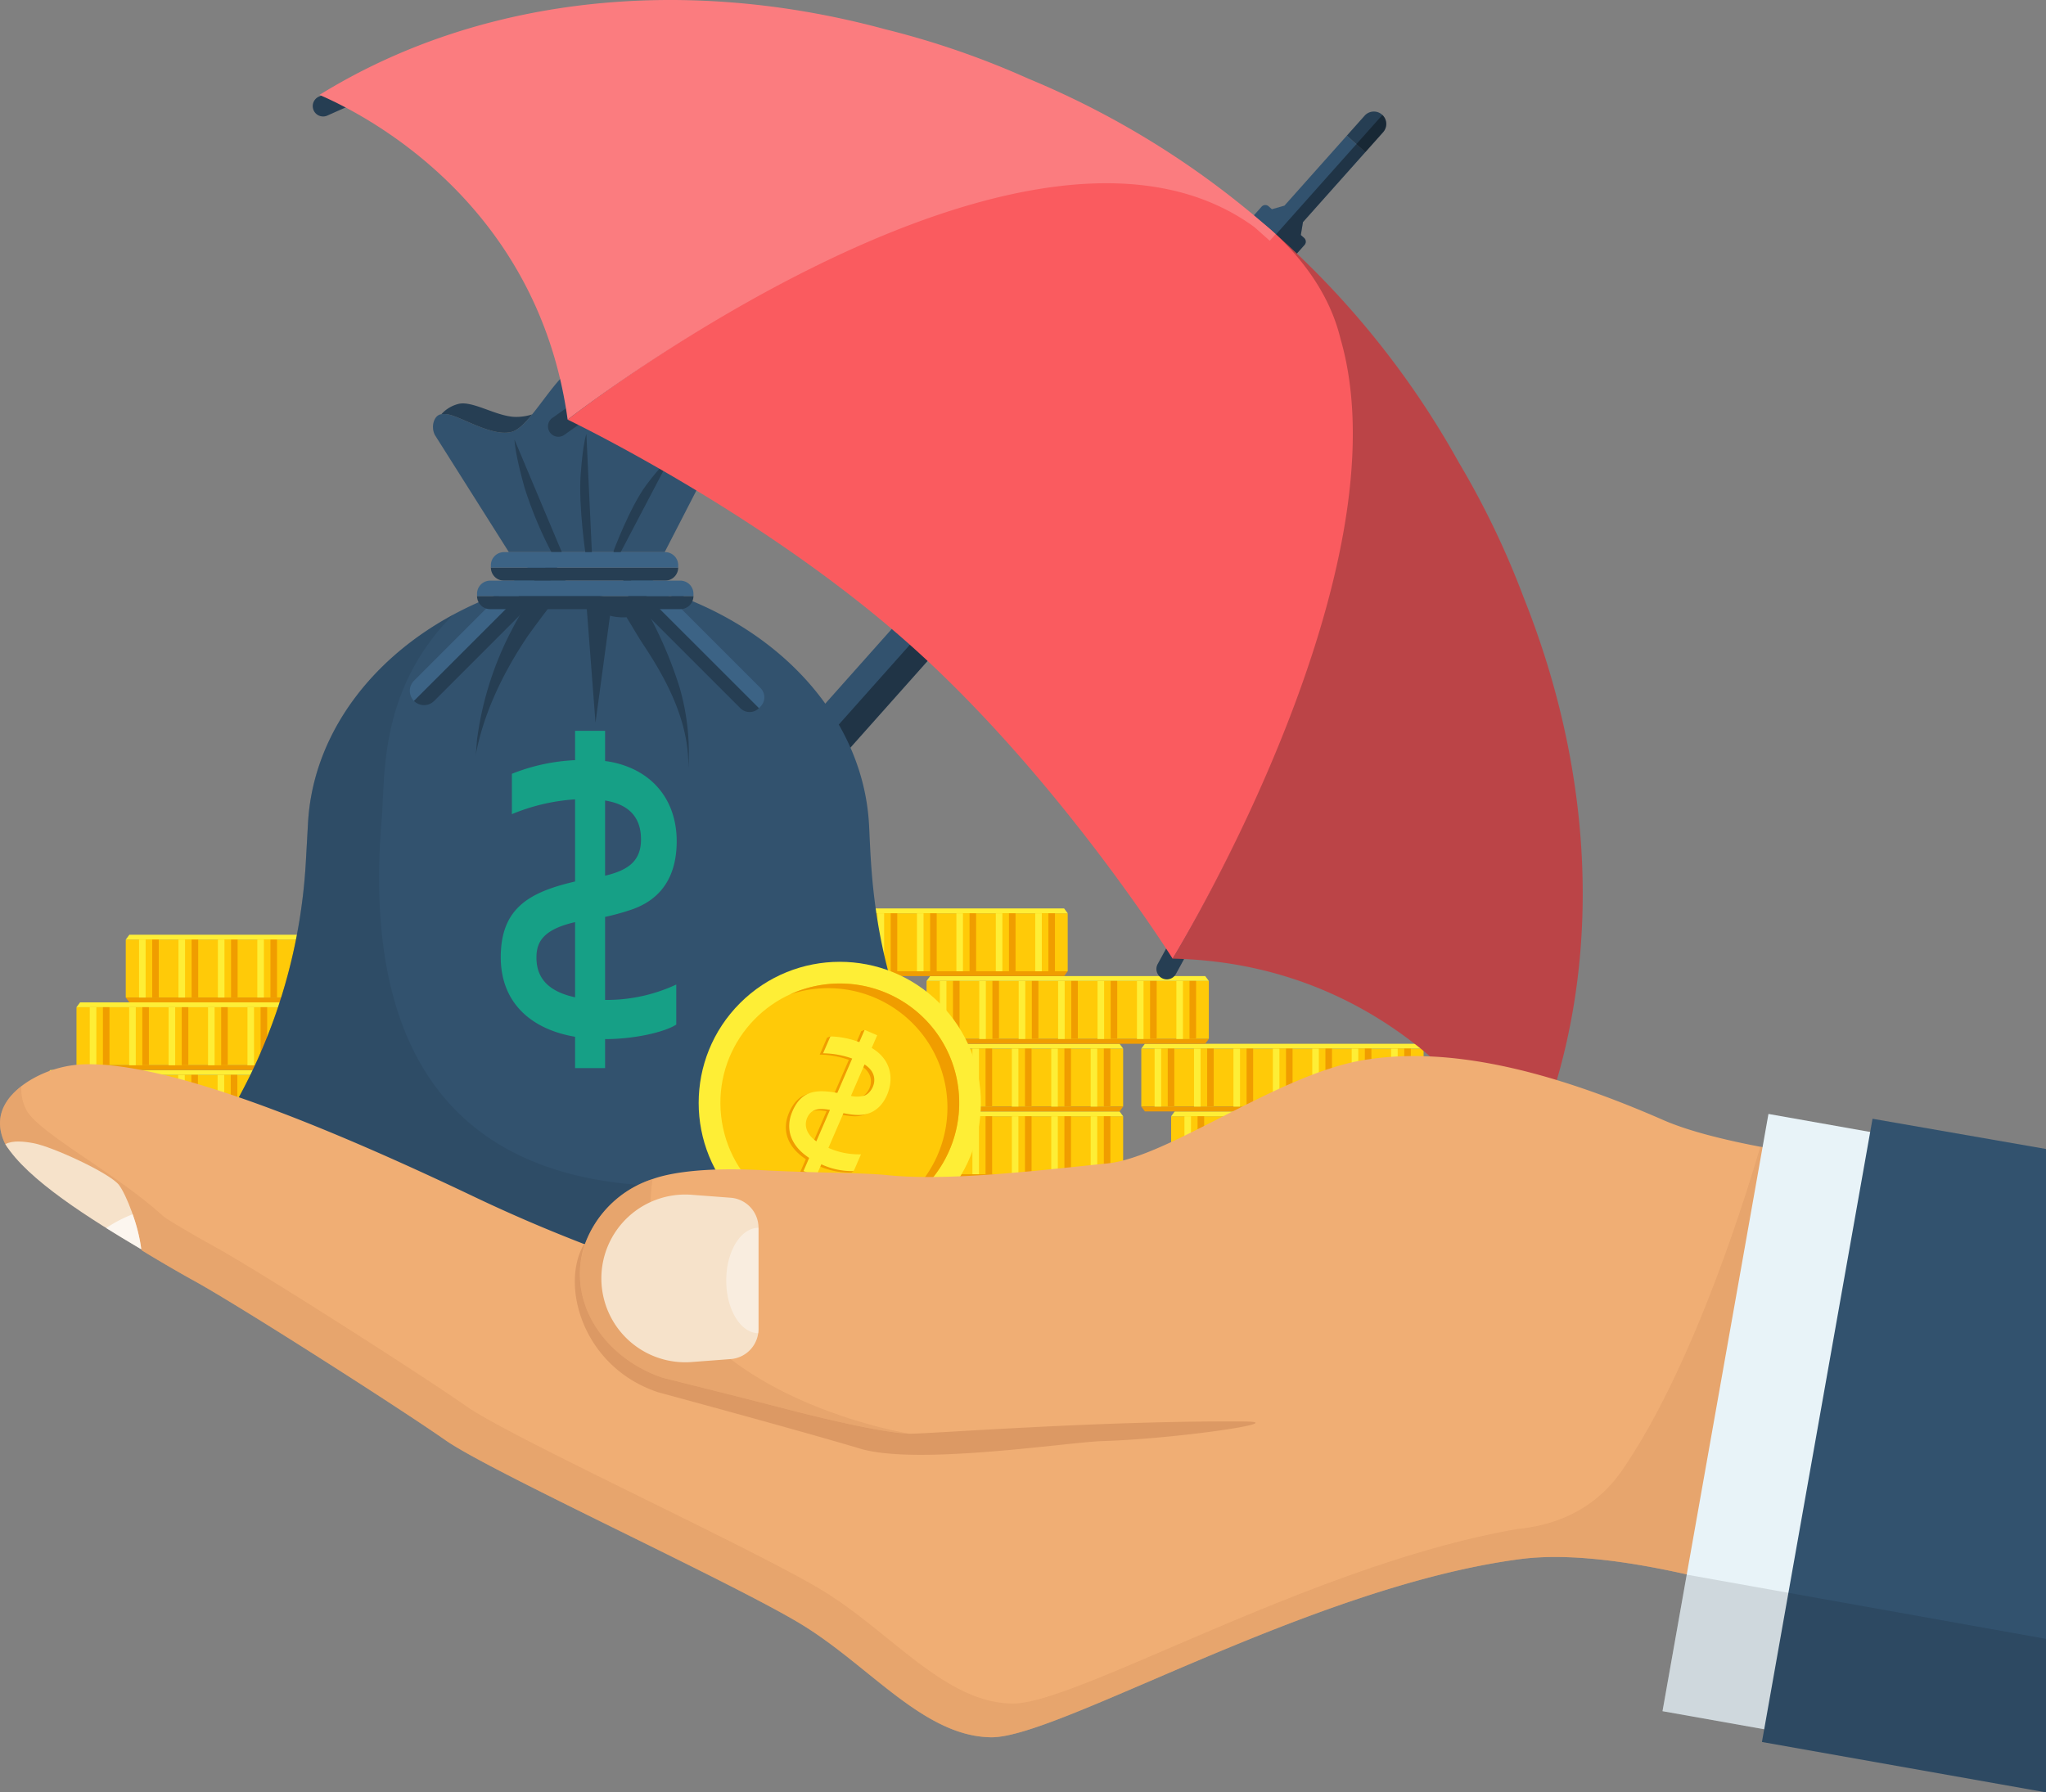 <svg id="Grupo_20077" data-name="Grupo 20077" xmlns="http://www.w3.org/2000/svg" width="399.624" height="350.141" viewBox="0 0 399.624 350.141">
  <rect x="0" y="0" width="399.624" height="350.141" fill="#808080" stroke="none"/>
  <g id="Grupo_20072" data-name="Grupo 20072" transform="translate(9.11)">
    <g id="Grupo_19995" data-name="Grupo 19995" transform="translate(219.636 217.117)">
      <rect id="Rectángulo_5023" data-name="Rectángulo 5023" width="55.136" height="11.326" transform="translate(0 0.945)" fill="#ffca08"/>
      <path id="Trazado_51115" data-name="Trazado 51115" d="M305.6,691.242h-53.73l-.7.945H306.3Z" transform="translate(-251.163 -691.242)" fill="#feee36"/>
      <path id="Trazado_51116" data-name="Trazado 51116" d="M251.866,718.816H305.6l.7-.945H251.163Z" transform="translate(-251.163 -705.6)" fill="#f09d00"/>
      <g id="Grupo_19988" data-name="Grupo 19988" transform="translate(48.795 0.945)">
        <rect id="Rectángulo_5024" data-name="Rectángulo 5024" width="3.851" height="11.326" fill="#ffca08"/>
        <rect id="Rectángulo_5025" data-name="Rectángulo 5025" width="1.284" height="11.326" transform="translate(2.567)" fill="#f09d00"/>
        <rect id="Rectángulo_5026" data-name="Rectángulo 5026" width="1.284" height="11.326" transform="translate(0)" fill="#feee36"/>
      </g>
      <g id="Grupo_19989" data-name="Grupo 19989" transform="translate(41.096 0.945)">
        <rect id="Rectángulo_5027" data-name="Rectángulo 5027" width="3.851" height="11.326" fill="#ffca08"/>
        <rect id="Rectángulo_5028" data-name="Rectángulo 5028" width="1.284" height="11.326" transform="translate(2.567)" fill="#f09d00"/>
        <rect id="Rectángulo_5029" data-name="Rectángulo 5029" width="1.284" height="11.326" transform="translate(0)" fill="#feee36"/>
      </g>
      <g id="Grupo_19990" data-name="Grupo 19990" transform="translate(33.396 0.945)">
        <rect id="Rectángulo_5030" data-name="Rectángulo 5030" width="3.851" height="11.326" transform="translate(0)" fill="#ffca08"/>
        <rect id="Rectángulo_5031" data-name="Rectángulo 5031" width="1.284" height="11.326" transform="translate(2.567)" fill="#f09d00"/>
        <rect id="Rectángulo_5032" data-name="Rectángulo 5032" width="1.284" height="11.326" transform="translate(0)" fill="#feee36"/>
      </g>
      <g id="Grupo_19991" data-name="Grupo 19991" transform="translate(25.696 0.945)">
        <rect id="Rectángulo_5033" data-name="Rectángulo 5033" width="3.851" height="11.326" transform="translate(0)" fill="#ffca08"/>
        <rect id="Rectángulo_5034" data-name="Rectángulo 5034" width="1.284" height="11.326" transform="translate(2.567)" fill="#f09d00"/>
        <rect id="Rectángulo_5035" data-name="Rectángulo 5035" width="1.284" height="11.326" transform="translate(0)" fill="#feee36"/>
      </g>
      <g id="Grupo_19992" data-name="Grupo 19992" transform="translate(17.996 0.945)">
        <rect id="Rectángulo_5036" data-name="Rectángulo 5036" width="3.851" height="11.326" transform="translate(0)" fill="#ffca08"/>
        <rect id="Rectángulo_5037" data-name="Rectángulo 5037" width="1.284" height="11.326" transform="translate(2.567)" fill="#f09d00"/>
        <rect id="Rectángulo_5038" data-name="Rectángulo 5038" width="1.284" height="11.326" fill="#feee36"/>
      </g>
      <g id="Grupo_19993" data-name="Grupo 19993" transform="translate(10.297 0.945)">
        <rect id="Rectángulo_5039" data-name="Rectángulo 5039" width="3.851" height="11.326" fill="#ffca08"/>
        <rect id="Rectángulo_5040" data-name="Rectángulo 5040" width="1.284" height="11.326" transform="translate(2.567)" fill="#f09d00"/>
        <rect id="Rectángulo_5041" data-name="Rectángulo 5041" width="1.284" height="11.326" transform="translate(0)" fill="#feee36"/>
      </g>
      <g id="Grupo_19994" data-name="Grupo 19994" transform="translate(2.597 0.945)">
        <rect id="Rectángulo_5042" data-name="Rectángulo 5042" width="3.851" height="11.326" transform="translate(0)" fill="#ffca08"/>
        <rect id="Rectángulo_5043" data-name="Rectángulo 5043" width="1.284" height="11.326" transform="translate(2.567)" fill="#f09d00"/>
        <rect id="Rectángulo_5044" data-name="Rectángulo 5044" width="1.284" height="11.326" transform="translate(0)" fill="#feee36"/>
      </g>
    </g>
    <g id="Grupo_20003" data-name="Grupo 20003" transform="translate(213.808 203.9)">
      <rect id="Rectángulo_5045" data-name="Rectángulo 5045" width="55.136" height="11.326" transform="translate(0 0.945)" fill="#ffca08"/>
      <path id="Trazado_51117" data-name="Trazado 51117" d="M318.243,662.562h-53.73l-.7.945h55.135Z" transform="translate(-263.81 -662.562)" fill="#feee36"/>
      <path id="Trazado_51118" data-name="Trazado 51118" d="M264.513,690.136h53.73l.7-.945H263.81Z" transform="translate(-263.81 -676.919)" fill="#f09d00"/>
      <g id="Grupo_19996" data-name="Grupo 19996" transform="translate(48.795 0.945)">
        <rect id="Rectángulo_5046" data-name="Rectángulo 5046" width="3.851" height="11.326" fill="#ffca08"/>
        <rect id="Rectángulo_5047" data-name="Rectángulo 5047" width="1.284" height="11.326" transform="translate(2.567)" fill="#f09d00"/>
        <rect id="Rectángulo_5048" data-name="Rectángulo 5048" width="1.284" height="11.326" transform="translate(0)" fill="#feee36"/>
      </g>
      <g id="Grupo_19997" data-name="Grupo 19997" transform="translate(41.096 0.945)">
        <rect id="Rectángulo_5049" data-name="Rectángulo 5049" width="3.851" height="11.326" fill="#ffca08"/>
        <rect id="Rectángulo_5050" data-name="Rectángulo 5050" width="1.284" height="11.326" transform="translate(2.567)" fill="#f09d00"/>
        <rect id="Rectángulo_5051" data-name="Rectángulo 5051" width="1.284" height="11.326" transform="translate(0)" fill="#feee36"/>
      </g>
      <g id="Grupo_19998" data-name="Grupo 19998" transform="translate(33.396 0.945)">
        <rect id="Rectángulo_5052" data-name="Rectángulo 5052" width="3.851" height="11.326" transform="translate(0)" fill="#ffca08"/>
        <rect id="Rectángulo_5053" data-name="Rectángulo 5053" width="1.284" height="11.326" transform="translate(2.567)" fill="#f09d00"/>
        <rect id="Rectángulo_5054" data-name="Rectángulo 5054" width="1.284" height="11.326" transform="translate(0)" fill="#feee36"/>
      </g>
      <g id="Grupo_19999" data-name="Grupo 19999" transform="translate(25.696 0.945)">
        <rect id="Rectángulo_5055" data-name="Rectángulo 5055" width="3.851" height="11.326" transform="translate(0)" fill="#ffca08"/>
        <rect id="Rectángulo_5056" data-name="Rectángulo 5056" width="1.284" height="11.326" transform="translate(2.567)" fill="#f09d00"/>
        <rect id="Rectángulo_5057" data-name="Rectángulo 5057" width="1.284" height="11.326" transform="translate(0)" fill="#feee36"/>
      </g>
      <g id="Grupo_20000" data-name="Grupo 20000" transform="translate(17.996 0.945)">
        <rect id="Rectángulo_5058" data-name="Rectángulo 5058" width="3.851" height="11.326" fill="#ffca08"/>
        <rect id="Rectángulo_5059" data-name="Rectángulo 5059" width="1.284" height="11.326" transform="translate(2.567)" fill="#f09d00"/>
        <rect id="Rectángulo_5060" data-name="Rectángulo 5060" width="1.284" height="11.326" transform="translate(0)" fill="#feee36"/>
      </g>
      <g id="Grupo_20001" data-name="Grupo 20001" transform="translate(10.296 0.945)">
        <rect id="Rectángulo_5061" data-name="Rectángulo 5061" width="3.851" height="11.326" transform="translate(0)" fill="#ffca08"/>
        <rect id="Rectángulo_5062" data-name="Rectángulo 5062" width="1.284" height="11.326" transform="translate(2.567)" fill="#f09d00"/>
        <rect id="Rectángulo_5063" data-name="Rectángulo 5063" width="1.284" height="11.326" fill="#feee36"/>
      </g>
      <g id="Grupo_20002" data-name="Grupo 20002" transform="translate(2.597 0.945)">
        <rect id="Rectángulo_5064" data-name="Rectángulo 5064" width="3.851" height="11.326" transform="translate(0)" fill="#ffca08"/>
        <rect id="Rectángulo_5065" data-name="Rectángulo 5065" width="1.284" height="11.326" transform="translate(2.567)" fill="#f09d00"/>
        <rect id="Rectángulo_5066" data-name="Rectángulo 5066" width="1.284" height="11.326" transform="translate(0)" fill="#feee36"/>
      </g>
    </g>
    <g id="Grupo_20011" data-name="Grupo 20011" transform="translate(155.127 217.117)">
      <rect id="Rectángulo_5067" data-name="Rectángulo 5067" width="55.136" height="11.326" transform="translate(0 0.945)" fill="#ffca08"/>
      <path id="Trazado_51119" data-name="Trazado 51119" d="M445.581,691.242h-53.73l-.7.945h55.135Z" transform="translate(-391.148 -691.242)" fill="#feee36"/>
      <path id="Trazado_51120" data-name="Trazado 51120" d="M391.851,718.816h53.73l.7-.945H391.148Z" transform="translate(-391.148 -705.6)" fill="#f09d00"/>
      <g id="Grupo_20004" data-name="Grupo 20004" transform="translate(48.796 0.945)">
        <rect id="Rectángulo_5068" data-name="Rectángulo 5068" width="3.851" height="11.326" transform="translate(0)" fill="#ffca08"/>
        <rect id="Rectángulo_5069" data-name="Rectángulo 5069" width="1.284" height="11.326" transform="translate(2.567)" fill="#f09d00"/>
        <rect id="Rectángulo_5070" data-name="Rectángulo 5070" width="1.284" height="11.326" transform="translate(0)" fill="#feee36"/>
      </g>
      <g id="Grupo_20005" data-name="Grupo 20005" transform="translate(41.096 0.945)">
        <rect id="Rectángulo_5071" data-name="Rectángulo 5071" width="3.851" height="11.326" transform="translate(0)" fill="#ffca08"/>
        <rect id="Rectángulo_5072" data-name="Rectángulo 5072" width="1.284" height="11.326" transform="translate(2.567)" fill="#f09d00"/>
        <rect id="Rectángulo_5073" data-name="Rectángulo 5073" width="1.284" height="11.326" transform="translate(0)" fill="#feee36"/>
      </g>
      <g id="Grupo_20006" data-name="Grupo 20006" transform="translate(33.396 0.945)">
        <rect id="Rectángulo_5074" data-name="Rectángulo 5074" width="3.851" height="11.326" fill="#ffca08"/>
        <rect id="Rectángulo_5075" data-name="Rectángulo 5075" width="1.284" height="11.326" transform="translate(2.567)" fill="#f09d00"/>
        <rect id="Rectángulo_5076" data-name="Rectángulo 5076" width="1.284" height="11.326" transform="translate(0)" fill="#feee36"/>
      </g>
      <g id="Grupo_20007" data-name="Grupo 20007" transform="translate(25.696 0.945)">
        <rect id="Rectángulo_5077" data-name="Rectángulo 5077" width="3.851" height="11.326" fill="#ffca08"/>
        <rect id="Rectángulo_5078" data-name="Rectángulo 5078" width="1.284" height="11.326" transform="translate(2.567)" fill="#f09d00"/>
        <rect id="Rectángulo_5079" data-name="Rectángulo 5079" width="1.284" height="11.326" transform="translate(0)" fill="#feee36"/>
      </g>
      <g id="Grupo_20008" data-name="Grupo 20008" transform="translate(17.996 0.945)">
        <rect id="Rectángulo_5080" data-name="Rectángulo 5080" width="3.851" height="11.326" transform="translate(0)" fill="#ffca08"/>
        <rect id="Rectángulo_5081" data-name="Rectángulo 5081" width="1.284" height="11.326" transform="translate(2.567)" fill="#f09d00"/>
        <rect id="Rectángulo_5082" data-name="Rectángulo 5082" width="1.284" height="11.326" transform="translate(0)" fill="#feee36"/>
      </g>
      <g id="Grupo_20009" data-name="Grupo 20009" transform="translate(10.296 0.945)">
        <rect id="Rectángulo_5083" data-name="Rectángulo 5083" width="3.851" height="11.326" transform="translate(0)" fill="#ffca08"/>
        <rect id="Rectángulo_5084" data-name="Rectángulo 5084" width="1.284" height="11.326" transform="translate(2.567)" fill="#f09d00"/>
        <rect id="Rectángulo_5085" data-name="Rectángulo 5085" width="1.284" height="11.326" transform="translate(0)" fill="#feee36"/>
      </g>
      <g id="Grupo_20010" data-name="Grupo 20010" transform="translate(2.597 0.945)">
        <rect id="Rectángulo_5086" data-name="Rectángulo 5086" width="3.851" height="11.326" transform="translate(0)" fill="#ffca08"/>
        <rect id="Rectángulo_5087" data-name="Rectángulo 5087" width="1.284" height="11.326" transform="translate(2.567)" fill="#f09d00"/>
        <rect id="Rectángulo_5088" data-name="Rectángulo 5088" width="1.284" height="11.326" fill="#feee36"/>
      </g>
    </g>
    <g id="Grupo_20019" data-name="Grupo 20019" transform="translate(155.127 203.9)">
      <rect id="Rectángulo_5089" data-name="Rectángulo 5089" width="55.136" height="11.326" transform="translate(0 0.945)" fill="#ffca08"/>
      <path id="Trazado_51121" data-name="Trazado 51121" d="M445.581,662.562h-53.73l-.7.945h55.135Z" transform="translate(-391.148 -662.562)" fill="#feee36"/>
      <path id="Trazado_51122" data-name="Trazado 51122" d="M391.851,690.136h53.73l.7-.945H391.148Z" transform="translate(-391.148 -676.919)" fill="#f09d00"/>
      <g id="Grupo_20012" data-name="Grupo 20012" transform="translate(48.796 0.945)">
        <rect id="Rectángulo_5090" data-name="Rectángulo 5090" width="3.851" height="11.326" transform="translate(0)" fill="#ffca08"/>
        <rect id="Rectángulo_5091" data-name="Rectángulo 5091" width="1.284" height="11.326" transform="translate(2.567)" fill="#f09d00"/>
        <rect id="Rectángulo_5092" data-name="Rectángulo 5092" width="1.284" height="11.326" transform="translate(0)" fill="#feee36"/>
      </g>
      <g id="Grupo_20013" data-name="Grupo 20013" transform="translate(41.096 0.945)">
        <rect id="Rectángulo_5093" data-name="Rectángulo 5093" width="3.851" height="11.326" transform="translate(0)" fill="#ffca08"/>
        <rect id="Rectángulo_5094" data-name="Rectángulo 5094" width="1.284" height="11.326" transform="translate(2.567)" fill="#f09d00"/>
        <rect id="Rectángulo_5095" data-name="Rectángulo 5095" width="1.284" height="11.326" transform="translate(0)" fill="#feee36"/>
      </g>
      <g id="Grupo_20014" data-name="Grupo 20014" transform="translate(33.396 0.945)">
        <rect id="Rectángulo_5096" data-name="Rectángulo 5096" width="3.851" height="11.326" fill="#ffca08"/>
        <rect id="Rectángulo_5097" data-name="Rectángulo 5097" width="1.284" height="11.326" transform="translate(2.567)" fill="#f09d00"/>
        <rect id="Rectángulo_5098" data-name="Rectángulo 5098" width="1.284" height="11.326" transform="translate(0)" fill="#feee36"/>
      </g>
      <g id="Grupo_20015" data-name="Grupo 20015" transform="translate(25.696 0.945)">
        <rect id="Rectángulo_5099" data-name="Rectángulo 5099" width="3.851" height="11.326" fill="#ffca08"/>
        <rect id="Rectángulo_5100" data-name="Rectángulo 5100" width="1.284" height="11.326" transform="translate(2.567)" fill="#f09d00"/>
        <rect id="Rectángulo_5101" data-name="Rectángulo 5101" width="1.284" height="11.326" transform="translate(0)" fill="#feee36"/>
      </g>
      <g id="Grupo_20016" data-name="Grupo 20016" transform="translate(17.996 0.945)">
        <rect id="Rectángulo_5102" data-name="Rectángulo 5102" width="3.851" height="11.326" transform="translate(0)" fill="#ffca08"/>
        <rect id="Rectángulo_5103" data-name="Rectángulo 5103" width="1.284" height="11.326" transform="translate(2.567)" fill="#f09d00"/>
        <rect id="Rectángulo_5104" data-name="Rectángulo 5104" width="1.284" height="11.326" transform="translate(0)" fill="#feee36"/>
      </g>
      <g id="Grupo_20017" data-name="Grupo 20017" transform="translate(10.296 0.945)">
        <rect id="Rectángulo_5105" data-name="Rectángulo 5105" width="3.851" height="11.326" transform="translate(0)" fill="#ffca08"/>
        <rect id="Rectángulo_5106" data-name="Rectángulo 5106" width="1.284" height="11.326" transform="translate(2.567)" fill="#f09d00"/>
        <rect id="Rectángulo_5107" data-name="Rectángulo 5107" width="1.284" height="11.326" transform="translate(0)" fill="#feee36"/>
      </g>
      <g id="Grupo_20018" data-name="Grupo 20018" transform="translate(2.597 0.945)">
        <rect id="Rectángulo_5108" data-name="Rectángulo 5108" width="3.851" height="11.326" transform="translate(0)" fill="#ffca08"/>
        <rect id="Rectángulo_5109" data-name="Rectángulo 5109" width="1.284" height="11.326" transform="translate(2.567)" fill="#f09d00"/>
        <rect id="Rectángulo_5110" data-name="Rectángulo 5110" width="1.284" height="11.326" fill="#feee36"/>
      </g>
    </g>
    <g id="Grupo_20027" data-name="Grupo 20027" transform="translate(171.864 190.684)">
      <rect id="Rectángulo_5111" data-name="Rectángulo 5111" width="55.136" height="11.326" transform="translate(0 0.945)" fill="#ffca08"/>
      <path id="Trazado_51123" data-name="Trazado 51123" d="M409.261,633.882h-53.73l-.7.945h55.135Z" transform="translate(-354.829 -633.882)" fill="#feee36"/>
      <path id="Trazado_51124" data-name="Trazado 51124" d="M355.531,661.456h53.73l.7-.945H354.829Z" transform="translate(-354.829 -648.239)" fill="#f09d00"/>
      <g id="Grupo_20020" data-name="Grupo 20020" transform="translate(48.795 0.945)">
        <rect id="Rectángulo_5112" data-name="Rectángulo 5112" width="3.851" height="11.326" fill="#ffca08"/>
        <rect id="Rectángulo_5113" data-name="Rectángulo 5113" width="1.284" height="11.326" transform="translate(2.567)" fill="#f09d00"/>
        <rect id="Rectángulo_5114" data-name="Rectángulo 5114" width="1.284" height="11.326" transform="translate(0)" fill="#feee36"/>
      </g>
      <g id="Grupo_20021" data-name="Grupo 20021" transform="translate(41.096 0.945)">
        <rect id="Rectángulo_5115" data-name="Rectángulo 5115" width="3.851" height="11.326" fill="#ffca08"/>
        <rect id="Rectángulo_5116" data-name="Rectángulo 5116" width="1.284" height="11.326" transform="translate(2.567)" fill="#f09d00"/>
        <rect id="Rectángulo_5117" data-name="Rectángulo 5117" width="1.284" height="11.326" transform="translate(0)" fill="#feee36"/>
      </g>
      <g id="Grupo_20022" data-name="Grupo 20022" transform="translate(33.396 0.945)">
        <rect id="Rectángulo_5118" data-name="Rectángulo 5118" width="3.851" height="11.326" transform="translate(0)" fill="#ffca08"/>
        <rect id="Rectángulo_5119" data-name="Rectángulo 5119" width="1.284" height="11.326" transform="translate(2.567)" fill="#f09d00"/>
        <rect id="Rectángulo_5120" data-name="Rectángulo 5120" width="1.284" height="11.326" transform="translate(0)" fill="#feee36"/>
      </g>
      <g id="Grupo_20023" data-name="Grupo 20023" transform="translate(25.696 0.945)">
        <rect id="Rectángulo_5121" data-name="Rectángulo 5121" width="3.851" height="11.326" transform="translate(0)" fill="#ffca08"/>
        <rect id="Rectángulo_5122" data-name="Rectángulo 5122" width="1.284" height="11.326" transform="translate(2.567)" fill="#f09d00"/>
        <rect id="Rectángulo_5123" data-name="Rectángulo 5123" width="1.284" height="11.326" transform="translate(0)" fill="#feee36"/>
      </g>
      <g id="Grupo_20024" data-name="Grupo 20024" transform="translate(17.996 0.945)">
        <rect id="Rectángulo_5124" data-name="Rectángulo 5124" width="3.851" height="11.326" transform="translate(0)" fill="#ffca08"/>
        <rect id="Rectángulo_5125" data-name="Rectángulo 5125" width="1.284" height="11.326" transform="translate(2.567)" fill="#f09d00"/>
        <rect id="Rectángulo_5126" data-name="Rectángulo 5126" width="1.284" height="11.326" fill="#feee36"/>
      </g>
      <g id="Grupo_20025" data-name="Grupo 20025" transform="translate(10.296 0.945)">
        <rect id="Rectángulo_5127" data-name="Rectángulo 5127" width="3.851" height="11.326" transform="translate(0)" fill="#ffca08"/>
        <rect id="Rectángulo_5128" data-name="Rectángulo 5128" width="1.284" height="11.326" transform="translate(2.567)" fill="#f09d00"/>
        <rect id="Rectángulo_5129" data-name="Rectángulo 5129" width="1.284" height="11.326" transform="translate(0)" fill="#feee36"/>
      </g>
      <g id="Grupo_20026" data-name="Grupo 20026" transform="translate(2.597 0.945)">
        <rect id="Rectángulo_5130" data-name="Rectángulo 5130" width="3.851" height="11.326" transform="translate(0)" fill="#ffca08"/>
        <rect id="Rectángulo_5131" data-name="Rectángulo 5131" width="1.284" height="11.326" transform="translate(2.567)" fill="#f09d00"/>
        <rect id="Rectángulo_5132" data-name="Rectángulo 5132" width="1.284" height="11.326" transform="translate(0)" fill="#feee36"/>
      </g>
    </g>
    <g id="Grupo_20035" data-name="Grupo 20035" transform="translate(144.296 177.467)">
      <rect id="Rectángulo_5133" data-name="Rectángulo 5133" width="55.136" height="11.326" transform="translate(0 0.945)" fill="#ffca08"/>
      <path id="Trazado_51125" data-name="Trazado 51125" d="M469.084,605.2h-53.73l-.7.945h55.135Z" transform="translate(-414.651 -605.201)" fill="#feee36"/>
      <path id="Trazado_51126" data-name="Trazado 51126" d="M415.354,632.776h53.73l.7-.945H414.651Z" transform="translate(-414.651 -619.559)" fill="#f09d00"/>
      <g id="Grupo_20028" data-name="Grupo 20028" transform="translate(48.796 0.945)">
        <rect id="Rectángulo_5134" data-name="Rectángulo 5134" width="3.851" height="11.326" fill="#ffca08"/>
        <rect id="Rectángulo_5135" data-name="Rectángulo 5135" width="1.284" height="11.326" transform="translate(2.567)" fill="#f09d00"/>
        <rect id="Rectángulo_5136" data-name="Rectángulo 5136" width="1.284" height="11.326" transform="translate(0)" fill="#feee36"/>
      </g>
      <g id="Grupo_20029" data-name="Grupo 20029" transform="translate(41.096 0.945)">
        <rect id="Rectángulo_5137" data-name="Rectángulo 5137" width="3.851" height="11.326" transform="translate(0)" fill="#ffca08"/>
        <rect id="Rectángulo_5138" data-name="Rectángulo 5138" width="1.284" height="11.326" transform="translate(2.567)" fill="#f09d00"/>
        <rect id="Rectángulo_5139" data-name="Rectángulo 5139" width="1.284" height="11.326" transform="translate(0)" fill="#feee36"/>
      </g>
      <g id="Grupo_20030" data-name="Grupo 20030" transform="translate(33.396 0.945)">
        <rect id="Rectángulo_5140" data-name="Rectángulo 5140" width="3.851" height="11.326" transform="translate(0)" fill="#ffca08"/>
        <rect id="Rectángulo_5141" data-name="Rectángulo 5141" width="1.284" height="11.326" transform="translate(2.567)" fill="#f09d00"/>
        <rect id="Rectángulo_5142" data-name="Rectángulo 5142" width="1.284" height="11.326" transform="translate(0)" fill="#feee36"/>
      </g>
      <g id="Grupo_20031" data-name="Grupo 20031" transform="translate(25.696 0.945)">
        <rect id="Rectángulo_5143" data-name="Rectángulo 5143" width="3.851" height="11.326" fill="#ffca08"/>
        <rect id="Rectángulo_5144" data-name="Rectángulo 5144" width="1.284" height="11.326" transform="translate(2.567)" fill="#f09d00"/>
        <rect id="Rectángulo_5145" data-name="Rectángulo 5145" width="1.284" height="11.326" transform="translate(0)" fill="#feee36"/>
      </g>
      <g id="Grupo_20032" data-name="Grupo 20032" transform="translate(17.996 0.945)">
        <rect id="Rectángulo_5146" data-name="Rectángulo 5146" width="3.851" height="11.326" fill="#ffca08"/>
        <rect id="Rectángulo_5147" data-name="Rectángulo 5147" width="1.284" height="11.326" transform="translate(2.567)" fill="#f09d00"/>
        <rect id="Rectángulo_5148" data-name="Rectángulo 5148" width="1.284" height="11.326" transform="translate(0)" fill="#feee36"/>
      </g>
      <g id="Grupo_20033" data-name="Grupo 20033" transform="translate(10.296 0.945)">
        <rect id="Rectángulo_5149" data-name="Rectángulo 5149" width="3.851" height="11.326" fill="#ffca08"/>
        <rect id="Rectángulo_5150" data-name="Rectángulo 5150" width="1.284" height="11.326" transform="translate(2.567)" fill="#f09d00"/>
        <rect id="Rectángulo_5151" data-name="Rectángulo 5151" width="1.284" height="11.326" transform="translate(0)" fill="#feee36"/>
      </g>
      <g id="Grupo_20034" data-name="Grupo 20034" transform="translate(2.597 0.945)">
        <rect id="Rectángulo_5152" data-name="Rectángulo 5152" width="3.851" height="11.326" transform="translate(0)" fill="#ffca08"/>
        <rect id="Rectángulo_5153" data-name="Rectángulo 5153" width="1.284" height="11.326" transform="translate(2.567)" fill="#f09d00"/>
        <rect id="Rectángulo_5154" data-name="Rectángulo 5154" width="1.284" height="11.326" transform="translate(0)" fill="#feee36"/>
      </g>
    </g>
    <g id="Grupo_20043" data-name="Grupo 20043" transform="translate(0 209.033)">
      <rect id="Rectángulo_5155" data-name="Rectángulo 5155" width="55.136" height="11.326" transform="translate(0 0.945)" fill="#ffca08"/>
      <path id="Trazado_51127" data-name="Trazado 51127" d="M782.208,673.7h-53.73l-.7.945h55.135Z" transform="translate(-727.776 -673.701)" fill="#feee36"/>
      <path id="Trazado_51128" data-name="Trazado 51128" d="M728.479,701.275h53.73l.7-.945H727.776Z" transform="translate(-727.776 -688.058)" fill="#f09d00"/>
      <g id="Grupo_20036" data-name="Grupo 20036" transform="translate(48.795 0.945)">
        <rect id="Rectángulo_5156" data-name="Rectángulo 5156" width="3.851" height="11.326" transform="translate(0)" fill="#ffca08"/>
        <rect id="Rectángulo_5157" data-name="Rectángulo 5157" width="1.284" height="11.326" transform="translate(2.567)" fill="#f09d00"/>
        <rect id="Rectángulo_5158" data-name="Rectángulo 5158" width="1.284" height="11.326" transform="translate(0)" fill="#feee36"/>
      </g>
      <g id="Grupo_20037" data-name="Grupo 20037" transform="translate(41.096 0.945)">
        <rect id="Rectángulo_5159" data-name="Rectángulo 5159" width="3.851" height="11.326" fill="#ffca08"/>
        <rect id="Rectángulo_5160" data-name="Rectángulo 5160" width="1.284" height="11.326" transform="translate(2.567)" fill="#f09d00"/>
        <rect id="Rectángulo_5161" data-name="Rectángulo 5161" width="1.284" height="11.326" transform="translate(0)" fill="#feee36"/>
      </g>
      <g id="Grupo_20038" data-name="Grupo 20038" transform="translate(33.396 0.945)">
        <rect id="Rectángulo_5162" data-name="Rectángulo 5162" width="3.851" height="11.326" transform="translate(0)" fill="#ffca08"/>
        <rect id="Rectángulo_5163" data-name="Rectángulo 5163" width="1.284" height="11.326" transform="translate(2.567)" fill="#f09d00"/>
        <rect id="Rectángulo_5164" data-name="Rectángulo 5164" width="1.284" height="11.326" transform="translate(0)" fill="#feee36"/>
      </g>
      <g id="Grupo_20039" data-name="Grupo 20039" transform="translate(25.696 0.945)">
        <rect id="Rectángulo_5165" data-name="Rectángulo 5165" width="3.851" height="11.326" transform="translate(0)" fill="#ffca08"/>
        <rect id="Rectángulo_5166" data-name="Rectángulo 5166" width="1.284" height="11.326" transform="translate(2.567)" fill="#f09d00"/>
        <rect id="Rectángulo_5167" data-name="Rectángulo 5167" width="1.284" height="11.326" fill="#feee36"/>
      </g>
      <g id="Grupo_20040" data-name="Grupo 20040" transform="translate(17.996 0.945)">
        <rect id="Rectángulo_5168" data-name="Rectángulo 5168" width="3.851" height="11.326" fill="#ffca08"/>
        <rect id="Rectángulo_5169" data-name="Rectángulo 5169" width="1.284" height="11.326" transform="translate(2.567)" fill="#f09d00"/>
        <rect id="Rectángulo_5170" data-name="Rectángulo 5170" width="1.284" height="11.326" transform="translate(0)" fill="#feee36"/>
      </g>
      <g id="Grupo_20041" data-name="Grupo 20041" transform="translate(10.296 0.945)">
        <rect id="Rectángulo_5171" data-name="Rectángulo 5171" width="3.851" height="11.326" transform="translate(0)" fill="#ffca08"/>
        <rect id="Rectángulo_5172" data-name="Rectángulo 5172" width="1.284" height="11.326" transform="translate(2.567)" fill="#f09d00"/>
        <rect id="Rectángulo_5173" data-name="Rectángulo 5173" width="1.284" height="11.326" transform="translate(0)" fill="#feee36"/>
      </g>
      <g id="Grupo_20042" data-name="Grupo 20042" transform="translate(2.597 0.945)">
        <rect id="Rectángulo_5174" data-name="Rectángulo 5174" width="3.851" height="11.326" fill="#ffca08"/>
        <rect id="Rectángulo_5175" data-name="Rectángulo 5175" width="1.284" height="11.326" transform="translate(2.567)" fill="#f09d00"/>
        <rect id="Rectángulo_5176" data-name="Rectángulo 5176" width="1.284" height="11.326" transform="translate(0)" fill="#feee36"/>
      </g>
    </g>
    <g id="Grupo_20051" data-name="Grupo 20051" transform="translate(5.828 195.817)">
      <rect id="Rectángulo_5177" data-name="Rectángulo 5177" width="55.135" height="11.326" transform="translate(0 0.945)" fill="#ffca08"/>
      <path id="Trazado_51129" data-name="Trazado 51129" d="M769.561,645.02h-53.73l-.7.946h55.135Z" transform="translate(-715.129 -645.02)" fill="#feee36"/>
      <path id="Trazado_51130" data-name="Trazado 51130" d="M715.832,672.594h53.73l.7-.945H715.129Z" transform="translate(-715.129 -659.378)" fill="#f09d00"/>
      <g id="Grupo_20044" data-name="Grupo 20044" transform="translate(48.795 0.945)">
        <rect id="Rectángulo_5178" data-name="Rectángulo 5178" width="3.851" height="11.326" transform="translate(0)" fill="#ffca08"/>
        <rect id="Rectángulo_5179" data-name="Rectángulo 5179" width="1.284" height="11.326" transform="translate(2.567)" fill="#f09d00"/>
        <rect id="Rectángulo_5180" data-name="Rectángulo 5180" width="1.284" height="11.326" transform="translate(0)" fill="#feee36"/>
      </g>
      <g id="Grupo_20045" data-name="Grupo 20045" transform="translate(41.096 0.945)">
        <rect id="Rectángulo_5181" data-name="Rectángulo 5181" width="3.851" height="11.326" transform="translate(0)" fill="#ffca08"/>
        <rect id="Rectángulo_5182" data-name="Rectángulo 5182" width="1.284" height="11.326" transform="translate(2.567)" fill="#f09d00"/>
        <rect id="Rectángulo_5183" data-name="Rectángulo 5183" width="1.284" height="11.326" transform="translate(0)" fill="#feee36"/>
      </g>
      <g id="Grupo_20046" data-name="Grupo 20046" transform="translate(33.396 0.945)">
        <rect id="Rectángulo_5184" data-name="Rectángulo 5184" width="3.851" height="11.326" fill="#ffca08"/>
        <rect id="Rectángulo_5185" data-name="Rectángulo 5185" width="1.284" height="11.326" transform="translate(2.567)" fill="#f09d00"/>
        <rect id="Rectángulo_5186" data-name="Rectángulo 5186" width="1.284" height="11.326" transform="translate(0)" fill="#feee36"/>
      </g>
      <g id="Grupo_20047" data-name="Grupo 20047" transform="translate(25.696 0.945)">
        <rect id="Rectángulo_5187" data-name="Rectángulo 5187" width="3.851" height="11.326" transform="translate(0)" fill="#ffca08"/>
        <rect id="Rectángulo_5188" data-name="Rectángulo 5188" width="1.284" height="11.326" transform="translate(2.567)" fill="#f09d00"/>
        <rect id="Rectángulo_5189" data-name="Rectángulo 5189" width="1.284" height="11.326" transform="translate(0)" fill="#feee36"/>
      </g>
      <g id="Grupo_20048" data-name="Grupo 20048" transform="translate(17.996 0.945)">
        <rect id="Rectángulo_5190" data-name="Rectángulo 5190" width="3.851" height="11.326" transform="translate(0)" fill="#ffca08"/>
        <rect id="Rectángulo_5191" data-name="Rectángulo 5191" width="1.284" height="11.326" transform="translate(2.567)" fill="#f09d00"/>
        <rect id="Rectángulo_5192" data-name="Rectángulo 5192" width="1.284" height="11.326" transform="translate(0)" fill="#feee36"/>
      </g>
      <g id="Grupo_20049" data-name="Grupo 20049" transform="translate(10.296 0.945)">
        <rect id="Rectángulo_5193" data-name="Rectángulo 5193" width="3.851" height="11.326" transform="translate(0)" fill="#ffca08"/>
        <rect id="Rectángulo_5194" data-name="Rectángulo 5194" width="1.284" height="11.326" transform="translate(2.567)" fill="#f09d00"/>
        <rect id="Rectángulo_5195" data-name="Rectángulo 5195" width="1.284" height="11.326" transform="translate(0)" fill="#feee36"/>
      </g>
      <g id="Grupo_20050" data-name="Grupo 20050" transform="translate(2.597 0.945)">
        <rect id="Rectángulo_5196" data-name="Rectángulo 5196" width="3.851" height="11.326" fill="#ffca08"/>
        <rect id="Rectángulo_5197" data-name="Rectángulo 5197" width="1.284" height="11.326" transform="translate(2.567)" fill="#f09d00"/>
        <rect id="Rectángulo_5198" data-name="Rectángulo 5198" width="1.284" height="11.326" transform="translate(0)" fill="#feee36"/>
      </g>
    </g>
    <g id="Grupo_20059" data-name="Grupo 20059" transform="translate(15.453 182.6)">
      <rect id="Rectángulo_5199" data-name="Rectángulo 5199" width="55.136" height="11.326" transform="translate(0 0.945)" fill="#ffca08"/>
      <path id="Trazado_51131" data-name="Trazado 51131" d="M748.675,616.34h-53.73l-.7.945h55.135Z" transform="translate(-694.242 -616.34)" fill="#feee36"/>
      <path id="Trazado_51132" data-name="Trazado 51132" d="M694.945,643.914h53.729l.7-.945H694.242Z" transform="translate(-694.242 -630.698)" fill="#f09d00"/>
      <g id="Grupo_20052" data-name="Grupo 20052" transform="translate(48.795 0.945)">
        <rect id="Rectángulo_5200" data-name="Rectángulo 5200" width="3.851" height="11.326" fill="#ffca08"/>
        <rect id="Rectángulo_5201" data-name="Rectángulo 5201" width="1.284" height="11.326" transform="translate(2.567)" fill="#f09d00"/>
        <rect id="Rectángulo_5202" data-name="Rectángulo 5202" width="1.284" height="11.326" transform="translate(0)" fill="#feee36"/>
      </g>
      <g id="Grupo_20053" data-name="Grupo 20053" transform="translate(41.096 0.945)">
        <rect id="Rectángulo_5203" data-name="Rectángulo 5203" width="3.851" height="11.326" transform="translate(0)" fill="#ffca08"/>
        <rect id="Rectángulo_5204" data-name="Rectángulo 5204" width="1.284" height="11.326" transform="translate(2.567)" fill="#f09d00"/>
        <rect id="Rectángulo_5205" data-name="Rectángulo 5205" width="1.284" height="11.326" fill="#feee36"/>
      </g>
      <g id="Grupo_20054" data-name="Grupo 20054" transform="translate(33.396 0.945)">
        <rect id="Rectángulo_5206" data-name="Rectángulo 5206" width="3.851" height="11.326" transform="translate(0)" fill="#ffca08"/>
        <rect id="Rectángulo_5207" data-name="Rectángulo 5207" width="1.284" height="11.326" transform="translate(2.567)" fill="#f09d00"/>
        <rect id="Rectángulo_5208" data-name="Rectángulo 5208" width="1.284" height="11.326" transform="translate(0)" fill="#feee36"/>
      </g>
      <g id="Grupo_20055" data-name="Grupo 20055" transform="translate(25.696 0.945)">
        <rect id="Rectángulo_5209" data-name="Rectángulo 5209" width="3.851" height="11.326" transform="translate(0)" fill="#ffca08"/>
        <rect id="Rectángulo_5210" data-name="Rectángulo 5210" width="1.284" height="11.326" transform="translate(2.567)" fill="#f09d00"/>
        <rect id="Rectángulo_5211" data-name="Rectángulo 5211" width="1.284" height="11.326" transform="translate(0)" fill="#feee36"/>
      </g>
      <g id="Grupo_20056" data-name="Grupo 20056" transform="translate(17.996 0.945)">
        <rect id="Rectángulo_5212" data-name="Rectángulo 5212" width="3.851" height="11.326" fill="#ffca08"/>
        <rect id="Rectángulo_5213" data-name="Rectángulo 5213" width="1.284" height="11.326" transform="translate(2.567)" fill="#f09d00"/>
        <rect id="Rectángulo_5214" data-name="Rectángulo 5214" width="1.284" height="11.326" transform="translate(0)" fill="#feee36"/>
      </g>
      <g id="Grupo_20057" data-name="Grupo 20057" transform="translate(10.297 0.945)">
        <rect id="Rectángulo_5215" data-name="Rectángulo 5215" width="3.851" height="11.326" fill="#ffca08"/>
        <rect id="Rectángulo_5216" data-name="Rectángulo 5216" width="1.284" height="11.326" transform="translate(2.567)" fill="#f09d00"/>
        <rect id="Rectángulo_5217" data-name="Rectángulo 5217" width="1.284" height="11.326" transform="translate(0)" fill="#feee36"/>
      </g>
      <g id="Grupo_20058" data-name="Grupo 20058" transform="translate(2.597 0.945)">
        <rect id="Rectángulo_5218" data-name="Rectángulo 5218" width="3.851" height="11.326" transform="translate(0)" fill="#ffca08"/>
        <rect id="Rectángulo_5219" data-name="Rectángulo 5219" width="1.284" height="11.326" transform="translate(2.567)" fill="#f09d00"/>
        <rect id="Rectángulo_5220" data-name="Rectángulo 5220" width="1.284" height="11.326" transform="translate(0)" fill="#feee36"/>
      </g>
    </g>
    <g id="Grupo_20064" data-name="Grupo 20064" transform="translate(50.272 21.79)">
      <g id="Grupo_20063" data-name="Grupo 20063">
        <g id="Grupo_20060" data-name="Grupo 20060" transform="translate(185.437)">
          <path id="Trazado_51133" data-name="Trazado 51133" d="M298.471,298.954l-1.589,1.783-8.387-7.474,1.589-1.783a.975.975,0,0,1,1.379-.079l.637.568,2.454-.7,12.185-13.674,3.614,3.221-12.185,13.674-.415,2.518.638.568A.974.974,0,0,1,298.471,298.954Z" transform="translate(-288.495 -272.887)" fill="#32526e"/>
          <path id="Trazado_51134" data-name="Trazado 51134" d="M286.518,267.993a2.422,2.422,0,0,0-3.42.2l-3.47,3.894,3.617,3.223,3.47-3.894A2.422,2.422,0,0,0,286.518,267.993Z" transform="translate(-261.384 -267.379)" fill="#263e53"/>
          <path id="Trazado_51135" data-name="Trazado 51135" d="M285.355,294.224l-1.59,1.784-4.135-3.684,20.939-23.5a2.421,2.421,0,0,1,.138,3.365L285.052,289.76l-.414,2.518.637.568A.976.976,0,0,1,285.355,294.224Z" transform="translate(-275.377 -268.159)" opacity="0.36"/>
        </g>
        <g id="Grupo_20061" data-name="Grupo 20061" transform="translate(166.489 135.3)">
          <path id="Trazado_51136" data-name="Trazado 51136" d="M337.219,594.957a2.029,2.029,0,0,1-.793-2.745c6.217-11.279,11.281-21.671,15.387-31.23l3.2,2.849q-6.344,14.564-15.031,30.335A2.026,2.026,0,0,1,337.219,594.957Z" transform="translate(-336.176 -560.982)" fill="#263e53"/>
        </g>
        <g id="Grupo_20062" data-name="Grupo 20062" transform="translate(233.855 186.258)">
          <path id="Trazado_51137" data-name="Trazado 51137" d="M212.972,693.44a2.03,2.03,0,0,1-1.311-2.539c2.136-6.75,3.919-13.168,5.364-19.339l3.434,3.06c-1.365,5.612-3.01,11.424-4.93,17.493A2.032,2.032,0,0,1,212.972,693.44Z" transform="translate(-211.567 -671.562)" fill="#32526e"/>
        </g>
        <rect id="Rectángulo_5221" data-name="Rectángulo 5221" width="9.381" height="136.885" transform="matrix(0.747, 0.665, -0.665, 0.747, 146.675, 65.27)" fill="#32526e"/>
        <rect id="Rectángulo_5222" data-name="Rectángulo 5222" width="4.69" height="136.885" transform="matrix(0.747, 0.665, -0.665, 0.747, 150.177, 68.39)" opacity="0.36"/>
        <path id="Trazado_51138" data-name="Trazado 51138" d="M608.274,660.229q-.158-.141-.315-.286a23.072,23.072,0,0,1,9.861-39.268,2.464,2.464,0,0,1,3.028,1.871l1.448,6.783a2.47,2.47,0,0,1-1.744,2.882A11.223,11.223,0,1,0,632,650.471l23.211-26.048,8.845,7.881-23.211,26.049a23.167,23.167,0,0,1-19.333,7.623A22.849,22.849,0,0,1,608.274,660.229Z" transform="translate(-600.58 -457.824)" fill="#263e53"/>
        <path id="Trazado_51139" data-name="Trazado 51139" d="M264.932,501.748c-.8-1.4-2.065-3.46-3.822-5.936-8.632-12.156-29.131-34.172-64.76-34.936l.024-.041c.01-.016.022-.039.04-.068,2.111-3.5,55.15-92.319,24.945-133.759a.1.1,0,0,0-.017-.023,41.237,41.237,0,0,0-3.032-3.688l-2.989-2.663,1.155-1.3A170.129,170.129,0,0,1,252.2,363.863a165.62,165.62,0,0,1,12.759,26.579l.016.039c13.155,32.981,15.18,67.805,5.14,98.225A117.338,117.338,0,0,1,264.932,501.748Z" transform="translate(-26.695 -295.393)" fill="#bb4447"/>
      </g>
    </g>
    <g id="Grupo_20068" data-name="Grupo 20068" transform="translate(35.161 71.212)">
      <g id="Grupo_20065" data-name="Grupo 20065" transform="translate(0 37.204)">
        <path id="Trazado_51140" data-name="Trazado 51140" d="M534.871,589.964c-39.031,0-70.671-9.917-70.671-22.152,0-.055,0-.113,0-.168,0-.035,0-.073,0-.108a7.829,7.829,0,0,1,1.051-3.872,108.964,108.964,0,0,0,14.392-47.951l.448-8.006c1.1-19.907,16.249-37.458,38.768-45.243a17.165,17.165,0,0,0,9.314-7.1c.933,6.419,4.32,6.683,14.055,9.58a9.976,9.976,0,0,0,8.423-1.242,9.452,9.452,0,0,0,1.908-1.7,7.5,7.5,0,0,0,1.27,1.83c20.922,8.26,34.779,25.146,35.837,44.158.524,9.48.435,30.4,14.82,55.678C612.4,577.643,578.454,589.964,534.871,589.964Z" transform="translate(-464.2 -455.359)" fill="#32526e"/>
        <path id="Trazado_51141" data-name="Trazado 51141" d="M600.754,590.134c5.64,0,11.53-1.324,13.9-2.835v-7.825a32.208,32.208,0,0,1-13.9,3.006V566.262a46.679,46.679,0,0,0,5.128-1.418c5.563-1.886,8.857-6.174,8.857-13.382,0-6.157-2.829-11.332-8.346-14.005a18.2,18.2,0,0,0-5.639-1.644v-5.9h-5.86v5.727a37.761,37.761,0,0,0-12.343,2.665v7.882a38.8,38.8,0,0,1,12.343-2.892v16.047c-8.836,2.069-14.518,5.114-14.518,14.8,0,8.758,5.77,14.047,14.518,15.536V595.8h5.86Zm7.015-39.012c0,4.3-2.625,6.05-7.015,7.088V543.525Q607.768,544.659,607.768,551.123ZM587.346,574.2c0-2.931,1.181-5.459,7.548-6.918v14.686C590.39,580.983,587.346,578.793,587.346,574.2Z" transform="translate(-526.838 -495.558)" fill="#16a086"/>
        <path id="Trazado_51142" data-name="Trazado 51142" d="M465.1,581.318c0,.056,0,.112,0,.168,0,12.235,31.642,22.151,70.673,22.151,36.747,0,66.943-8.789,70.35-20.027l-.589.235c-13.456,5.4-32.638,8.5-52.627,8.5-44.753,0-61.237-27.731-57.522-71.669.709-8.4-.647-25.256,13.936-39.961-16.663,9.014-27.406,24.014-28.329,40.659l-.449,8.007a108.964,108.964,0,0,1-14.389,47.95,7.815,7.815,0,0,0-1.053,3.874A1.081,1.081,0,0,0,465.1,581.318Z" transform="translate(-465.1 -469.032)" fill="#263e53" opacity="0.28"/>
        <path id="Trazado_51143" data-name="Trazado 51143" d="M575.575,498.486a64.039,64.039,0,0,1,6.795-21.364,74.1,74.1,0,0,1,5.081-8.431c-.466-.489,21.576,3.319,20.634,3.642a80.427,80.427,0,0,1,7.01,15.976,45.678,45.678,0,0,1,1.734,15.911c.006-.078.009-.157.009-.235.117-8.729-4.019-16.759-8.73-23.847-1.039-1.563-2.2-3.59-3.351-5.45a10.189,10.189,0,0,1-3.225-.3L598.7,495.279,597,473.073a32.394,32.394,0,0,1-5.931-2.138c-1.885,2.3-5.327,7.007-5.763,7.66-4.666,6.977-8.587,15.026-10.062,23.351C575.44,500.818,575.448,499.629,575.575,498.486Z" transform="translate(-526.658 -462.524)" fill="#263e53"/>
      </g>
      <path id="Trazado_51144" data-name="Trazado 51144" d="M543.231,462.918l25.875,25.872.314-.314a2.565,2.565,0,0,0,0-3.623L547.168,462.6a2.563,2.563,0,0,0-3.623,0Z" transform="translate(-465.151 -421.656)" fill="#3c6385"/>
      <path id="Trazado_51145" data-name="Trazado 51145" d="M636.387,486l25.875-25.875a2.783,2.783,0,0,0-3.937,0l-21.938,21.935A2.791,2.791,0,0,0,636.387,486Z" transform="translate(-599.797 -420.288)" fill="#3c6385"/>
      <path id="Trazado_51146" data-name="Trazado 51146" d="M573.275,472.761a2.56,2.56,0,0,0,2.562,2.563h37.145a2.56,2.56,0,0,0,2.56-2.563Z" transform="translate(-524.37 -427.538)" fill="#263e53"/>
      <path id="Trazado_51147" data-name="Trazado 51147" d="M579.735,460.681a2.56,2.56,0,0,0,2.562,2.559h31.469a2.559,2.559,0,0,0,2.559-2.559Z" transform="translate(-528.13 -421.025)" fill="#263e53"/>
      <path id="Trazado_51148" data-name="Trazado 51148" d="M546.29,467.786l22.252,22.252a2.559,2.559,0,0,0,3.623,0L546.29,464.166A2.555,2.555,0,0,0,546.29,467.786Z" transform="translate(-468.21 -422.904)" fill="#263e53"/>
      <g id="Grupo_20067" data-name="Grupo 20067" transform="translate(40.299)">
        <g id="Grupo_20066" data-name="Grupo 20066" transform="translate(0 0.024)">
          <path id="Trazado_51149" data-name="Trazado 51149" d="M562.465,388.43,576.909,411.3h30.434l10.593-20.581c.623-1.8-.436-3.946-1.878-3.8a43.59,43.59,0,0,1-4.455.181c-6.306-.034-17.4-14.367-21.62-12.2s-8.741,11.544-12.263,12.819-9.616-2.573-12.359-3.252a4.434,4.434,0,0,0-1.677-.1C562.286,384.56,561.614,386.8,562.465,388.43Z" transform="translate(-562.089 -374.679)" fill="#32526e"/>
          <path id="Trazado_51150" data-name="Trazado 51150" d="M583.524,432.755s3.215-8.585,6.37-12.835,4.5-4.975,4.5-4.975L583.716,435.3Z" transform="translate(-548.247 -396.389)" fill="#263e53"/>
          <path id="Trazado_51151" data-name="Trazado 51151" d="M617.17,428.006s-1.468-9.745-1.027-15.96,1.122-8,1.122-8l1.2,25.827Z" transform="translate(-587.303 -390.514)" fill="#263e53"/>
          <path id="Trazado_51152" data-name="Trazado 51152" d="M629.058,406.468s0,2.426,1.984,9.448a77.214,77.214,0,0,0,5.225,12.528H638.3Z" transform="translate(-613.134 -391.819)" fill="#263e53"/>
        </g>
        <path id="Trazado_51153" data-name="Trazado 51153" d="M585.509,388.312a1.907,1.907,0,0,0-1.825-1.42,42.858,42.858,0,0,1-4.454.18c-4.518-.021-11.489-7.379-16.632-10.757,1.871-1.118,3.577-1.831,5.033-1.664,4.713.546,3.848,7.178,9.712,9.5,1.118.441,3.979,1.364,6.307,2.1A2.734,2.734,0,0,1,585.509,388.312Z" transform="translate(-529.715 -374.626)" fill="#263e53"/>
        <path id="Trazado_51154" data-name="Trazado 51154" d="M659.382,393.252c-1.322,1.617-2.583,2.906-3.738,3.324-3.522,1.276-9.618-2.575-12.36-3.251a4.352,4.352,0,0,0-1.642-.1,6.579,6.579,0,0,1,3.181-1.977c2.7-.847,7.373,2.322,11.114,2.489A10.336,10.336,0,0,0,659.382,393.252Z" transform="translate(-640.014 -383.509)" fill="#263e53"/>
      </g>
      <path id="Trazado_51155" data-name="Trazado 51155" d="M633.8,486.959a2.786,2.786,0,0,0,3.94,0l21.935-21.938a2.783,2.783,0,0,0,0-3.937Z" transform="translate(-597.214 -421.242)" fill="#263e53"/>
      <path id="Trazado_51156" data-name="Trazado 51156" d="M573.275,468.8v.445h42.267V468.8a2.562,2.562,0,0,0-2.56-2.563H575.837A2.562,2.562,0,0,0,573.275,468.8Z" transform="translate(-524.37 -424.019)" fill="#3c6385"/>
      <path id="Trazado_51157" data-name="Trazado 51157" d="M579.735,456.718v.445h36.591v-.445a2.56,2.56,0,0,0-2.559-2.563H582.3A2.56,2.56,0,0,0,579.735,456.718Z" transform="translate(-528.13 -417.506)" fill="#3c6385"/>
    </g>
    <g id="Grupo_20069" data-name="Grupo 20069" transform="translate(115.938 176.476)">
      <circle id="Elipse_1134" data-name="Elipse 1134" cx="27.561" cy="27.561" r="27.561" transform="translate(38.977 77.954) rotate(-135)" fill="#feee36"/>
      <ellipse id="Elipse_1135" data-name="Elipse 1135" cx="23.316" cy="23.316" rx="23.316" ry="23.316" transform="translate(18.363 64.713) rotate(-96.307)" fill="#ffca08"/>
      <path id="Trazado_51158" data-name="Trazado 51158" d="M460.644,639.141a23.316,23.316,0,0,1,17.132,43.3,23.316,23.316,0,1,0-17.132-43.3Z" transform="translate(-431.368 -621.367)" fill="#f09d00"/>
      <path id="Trazado_51159" data-name="Trazado 51159" d="M500.577,669.246l2.907-6.714a17.675,17.675,0,0,0-5.688-1.026l1.428-3.3.658-.26c3.3.889,3.293.769,4.989,1.381l1.037-2.4.658-.26.725,3.789c6.713,4,3.348,13.6-3.114,13.076a21.414,21.414,0,0,1-2.4-.336l-2.938,6.785a14.7,14.7,0,0,0,6.359,1.26l-.759,3.013-.455.294a14.621,14.621,0,0,1-6.531-1.365l-.37,2.112-.658.26-2.452-1.062,1.11-2.562c-3.373-2.2-4.852-5.452-3.259-9.13C493.578,668.75,496.526,668.514,500.577,669.246Zm2.658.587a5.25,5.25,0,0,0,2.666-.071c1.569-.571,3.342-3.933-.005-6.074Zm-6.757,8.879,2.661-6.145c-2.916-.541-3.876.29-4.411,1.527C493.89,676.028,494.789,677.495,496.478,678.711Z" transform="translate(-462.735 -631.962)" fill="#f09d00"/>
      <path id="Trazado_51160" data-name="Trazado 51160" d="M496.02,682.929a14.162,14.162,0,0,0,6.328,1.331l1.417-3.274a14.68,14.68,0,0,1-6.358-1.26l2.938-6.785c2.628.52,4.826.7,6.829-1.1,2.383-2.139,4.334-8.275-1.312-11.64l1.068-2.467-2.452-1.062-1.038,2.4a17.224,17.224,0,0,0-5.647-1.121l-1.428,3.3a17.694,17.694,0,0,1,5.688,1.026l-2.907,6.714c-4.071-.735-7-.491-8.756,3.562-1.587,3.665-.131,6.922,3.259,9.13l-1.109,2.562,2.452,1.062Zm8.45-13.427a5.258,5.258,0,0,1-2.667.071l2.661-6.145C507.813,665.57,506.038,668.932,504.471,669.5Zm-10.452,3.277c.969-.838,2.432-.705,3.69-.473l-2.661,6.145C491.949,676.219,493.014,673.647,494.018,672.779Z" transform="translate(-460.647 -631.962)" fill="#ffee34"/>
    </g>
    <g id="Grupo_20070" data-name="Grupo 20070" transform="translate(97.857 63.274)">
      <path id="Trazado_51161" data-name="Trazado 51161" d="M593.9,357.4l3.2,2.849c-9.027,5.173-18.766,11.4-29.26,18.868a2.026,2.026,0,0,1-2.346-3.3Q580.135,365.4,593.9,357.4Z" transform="translate(-564.64 -357.401)" fill="#263e53"/>
    </g>
    <g id="Grupo_20071" data-name="Grupo 20071" transform="translate(52.037 12.088)">
      <path id="Trazado_51162" data-name="Trazado 51162" d="M706.413,246.326l3.434,3.06c-5.85,2.1-11.9,4.563-18.218,7.4a2.027,2.027,0,1,1-1.651-3.7C695.65,250.536,701.112,248.29,706.413,246.326Z" transform="translate(-688.776 -246.326)" fill="#263e53"/>
    </g>
    <path id="Trazado_51163" data-name="Trazado 51163" d="M444.761,326.9c12.974,44.9-30.8,117.791-32.732,120.968-.019.034-.033.056-.041.071a.222.222,0,0,1-.024.04s-22.231-35.4-51.337-61.336S293.8,342.681,293.8,342.681a.232.232,0,0,0,.037-.029c1.817-1.416,69.981-54.257,116.477-46.451,0,0,12.638,1.608,21.779,10.239S443.768,322.9,444.761,326.9Z" transform="translate(-192.038 -260.705)" fill="#fa5b5f"/>
    <path id="Trazado_51164" data-name="Trazado 51164" d="M513.269,265.829l-1.155,1.3-2.989-2.663a41.238,41.238,0,0,0-4.011-2.589.093.093,0,0,0-.025-.014C460.1,236.41,377.015,300.492,375.015,302.042l-.038.029c-4.849-35.306-29.073-53.142-42.14-60.321-2.661-1.461-4.857-2.478-6.336-3.116a117.353,117.353,0,0,1,12.361-6.649c29.066-13.466,63.892-15.452,98.166-6.17l.04.011a165.638,165.638,0,0,1,27.868,9.623A170.143,170.143,0,0,1,513.269,265.829Z" transform="translate(-273.215 -220.095)" fill="#fb7c7f"/>
  </g>
  <g id="Grupo_20076" data-name="Grupo 20076" transform="translate(0 206.302)">
    <path id="Trazado_51165" data-name="Trazado 51165" d="M120.573,684.708c2.049,4.446,17.3,12.305,26.692,20.814.067.067.083.2.223.285,4.171,2.537,7.839,4.638,10.08,5.867,8.7,4.783,40.164,24.88,49.087,31.132s56.677,28.04,69.879,36.19S300.2,800.7,313.258,800.853s62.523-29.487,103.4-34.815c8.752-1.141,20.16.213,32.683,3.045l14.8-83.466c-7.979-1.5-14.879-3.273-19.579-5.333-22.473-9.841-42.213-14.552-58.86-11.672s-37.928,18.956-49.8,20.144-30.675,3.548-42.9,2.282c-4.726-.493-14.339-.42-24.393-.965-14.188-.768-20.03,1.214-21.493,1.733A20.96,20.96,0,0,0,233.9,704.557c-7.2-2.781-14.381-5.847-21.477-9.229-41.175-19.636-63.229-25.939-75.384-25.954a21.913,21.913,0,0,0-11.626,3.2C121.694,674.893,117.881,678.867,120.573,684.708Z" transform="translate(-119.667 -667.774)" fill="#f0ae74"/>
    <path id="Trazado_51166" data-name="Trazado 51166" d="M123.84,680.543a8.794,8.794,0,0,0,.882,4.467c2.049,4.446,17.3,12.305,26.691,20.814.88.88,9.213,5.554,10.3,6.152,8.705,4.784,40.164,24.881,49.087,31.132s56.677,28.04,69.879,36.19,23.667,21.711,36.725,21.856c12.53.135,58.515-27.1,98.316-34.038,2.122-.37,13.368-.76,20.806-11.566,13.081-19,23.062-49.928,26.976-63.2l.639.153-14.8,83.466c-12.523-2.832-23.932-4.186-32.683-3.045-40.88,5.328-90.335,34.956-103.4,34.815s-23.527-13.706-36.725-21.856-60.962-29.934-69.879-36.19-40.382-26.349-49.087-31.132c-2.241-1.229-5.909-3.33-10.08-5.867-.14-.083-.156-.218-.223-.285-9.39-8.508-24.642-16.368-26.692-20.814C118.264,686.582,120.743,682.945,123.84,680.543Z" transform="translate(-119.666 -674.659)" fill="#dc9964" opacity="0.45"/>
    <path id="Trazado_51167" data-name="Trazado 51167" d="M497.951,758.732c.036.011,15.247,3.8,24.2,6.127,11.812,3.061,20.31,4.7,23.962,4.8,0,0-55.867-8.954-50.155-49.74a20.96,20.96,0,0,0-13.224,12.752c-.005,0-.005-.006-.01-.006-.057.172-.758,3.082-.783,3.3C480.567,745.836,487.487,755.231,497.951,758.732Z" transform="translate(-368.502 -695.891)" fill="#dc9964" opacity="0.45"/>
    <path id="Trazado_51168" data-name="Trazado 51168" d="M351.237,776.4c.069.025,27.582,7.453,39.489,11.024,11.131,3.338,40.566-1.27,47.449-1.479,14.465-.447,36.7-3.734,27.731-3.814-27.618-.246-62.418,2.469-65.562,2.376-3.653-.106-12.151-1.741-23.962-4.8-8.953-2.322-24.167-6.117-24.2-6.127-11.571-3.873-18.914-15.028-15.231-26.068a.692.692,0,0,1-.139-.055C332.129,755.393,336.427,771.448,351.237,776.4Z" transform="translate(-222.732 -710.735)" fill="#dc9964"/>
    <g id="Grupo_20073" data-name="Grupo 20073" transform="translate(1.051 16.696)">
      <path id="Trazado_51169" data-name="Trazado 51169" d="M829.526,712.53c-1.716-2.31-13.056-7.544-16.777-8.211-1.778-.319-4-.583-5.438.2,4.2,6.91,16.67,14.7,26.543,20.535C833.342,720.555,830.961,714.457,829.526,712.53Z" transform="translate(-807.311 -704.006)" fill="#f6e2ca"/>
      <path id="Trazado_51170" data-name="Trazado 51170" d="M807.315,737.543c2.334,1.458,4.653,2.848,6.848,4.145a33.11,33.11,0,0,0-1.676-6.838A25.293,25.293,0,0,0,807.315,737.543Z" transform="translate(-787.622 -720.636)" fill="#fff" opacity="0.7"/>
    </g>
    <g id="Grupo_20074" data-name="Grupo 20074" transform="translate(117.454 27.052)">
      <path id="Trazado_51171" data-name="Trazado 51171" d="M576.394,752.75V732.978a5.893,5.893,0,0,0-5.448-5.875l-7.629-.577A16.385,16.385,0,0,0,545.7,742.864h0A16.385,16.385,0,0,0,563.318,759.2l7.629-.577A5.892,5.892,0,0,0,576.394,752.75Z" transform="translate(-545.696 -726.478)" fill="#f6e2ca"/>
      <path id="Trazado_51172" data-name="Trazado 51172" d="M551.945,761.171a5.913,5.913,0,0,0,.057-.816V740.582c-3.482,0-6.305,4.61-6.305,10.295C545.7,756.532,548.49,761.122,551.945,761.171Z" transform="translate(-521.303 -734.082)" fill="#fff" opacity="0.39"/>
    </g>
    <path id="Trazado_51173" data-name="Trazado 51173" d="M70.694,808.99l23.335,4.145,18.993-116.985-21.633-3.834C78.7,763.856,83.4,737.4,70.694,808.99Z" transform="translate(254.025 -681.007)" fill="#e8f3f8"/>
    <g id="Grupo_20075" data-name="Grupo 20075" transform="translate(344.144 12.249)">
      <path id="Trazado_51174" data-name="Trazado 51174" d="M0,816.1l55.48,9.842V700.26L21.6,694.354C20.643,699.71.941,810.774,0,816.1Z" transform="translate(0 -694.354)" fill="#32526e"/>
    </g>
    <path id="Trazado_51175" data-name="Trazado 51175" d="M19.863,917.815c-.221,1.275-.379,2.124-.437,2.487l55.48,9.842V900.158L4.732,887.613C3.482,894.677,1.941,903.337,0,914.287Z" transform="translate(324.718 -786.305)" opacity="0.11"/>
  </g>
</svg>
